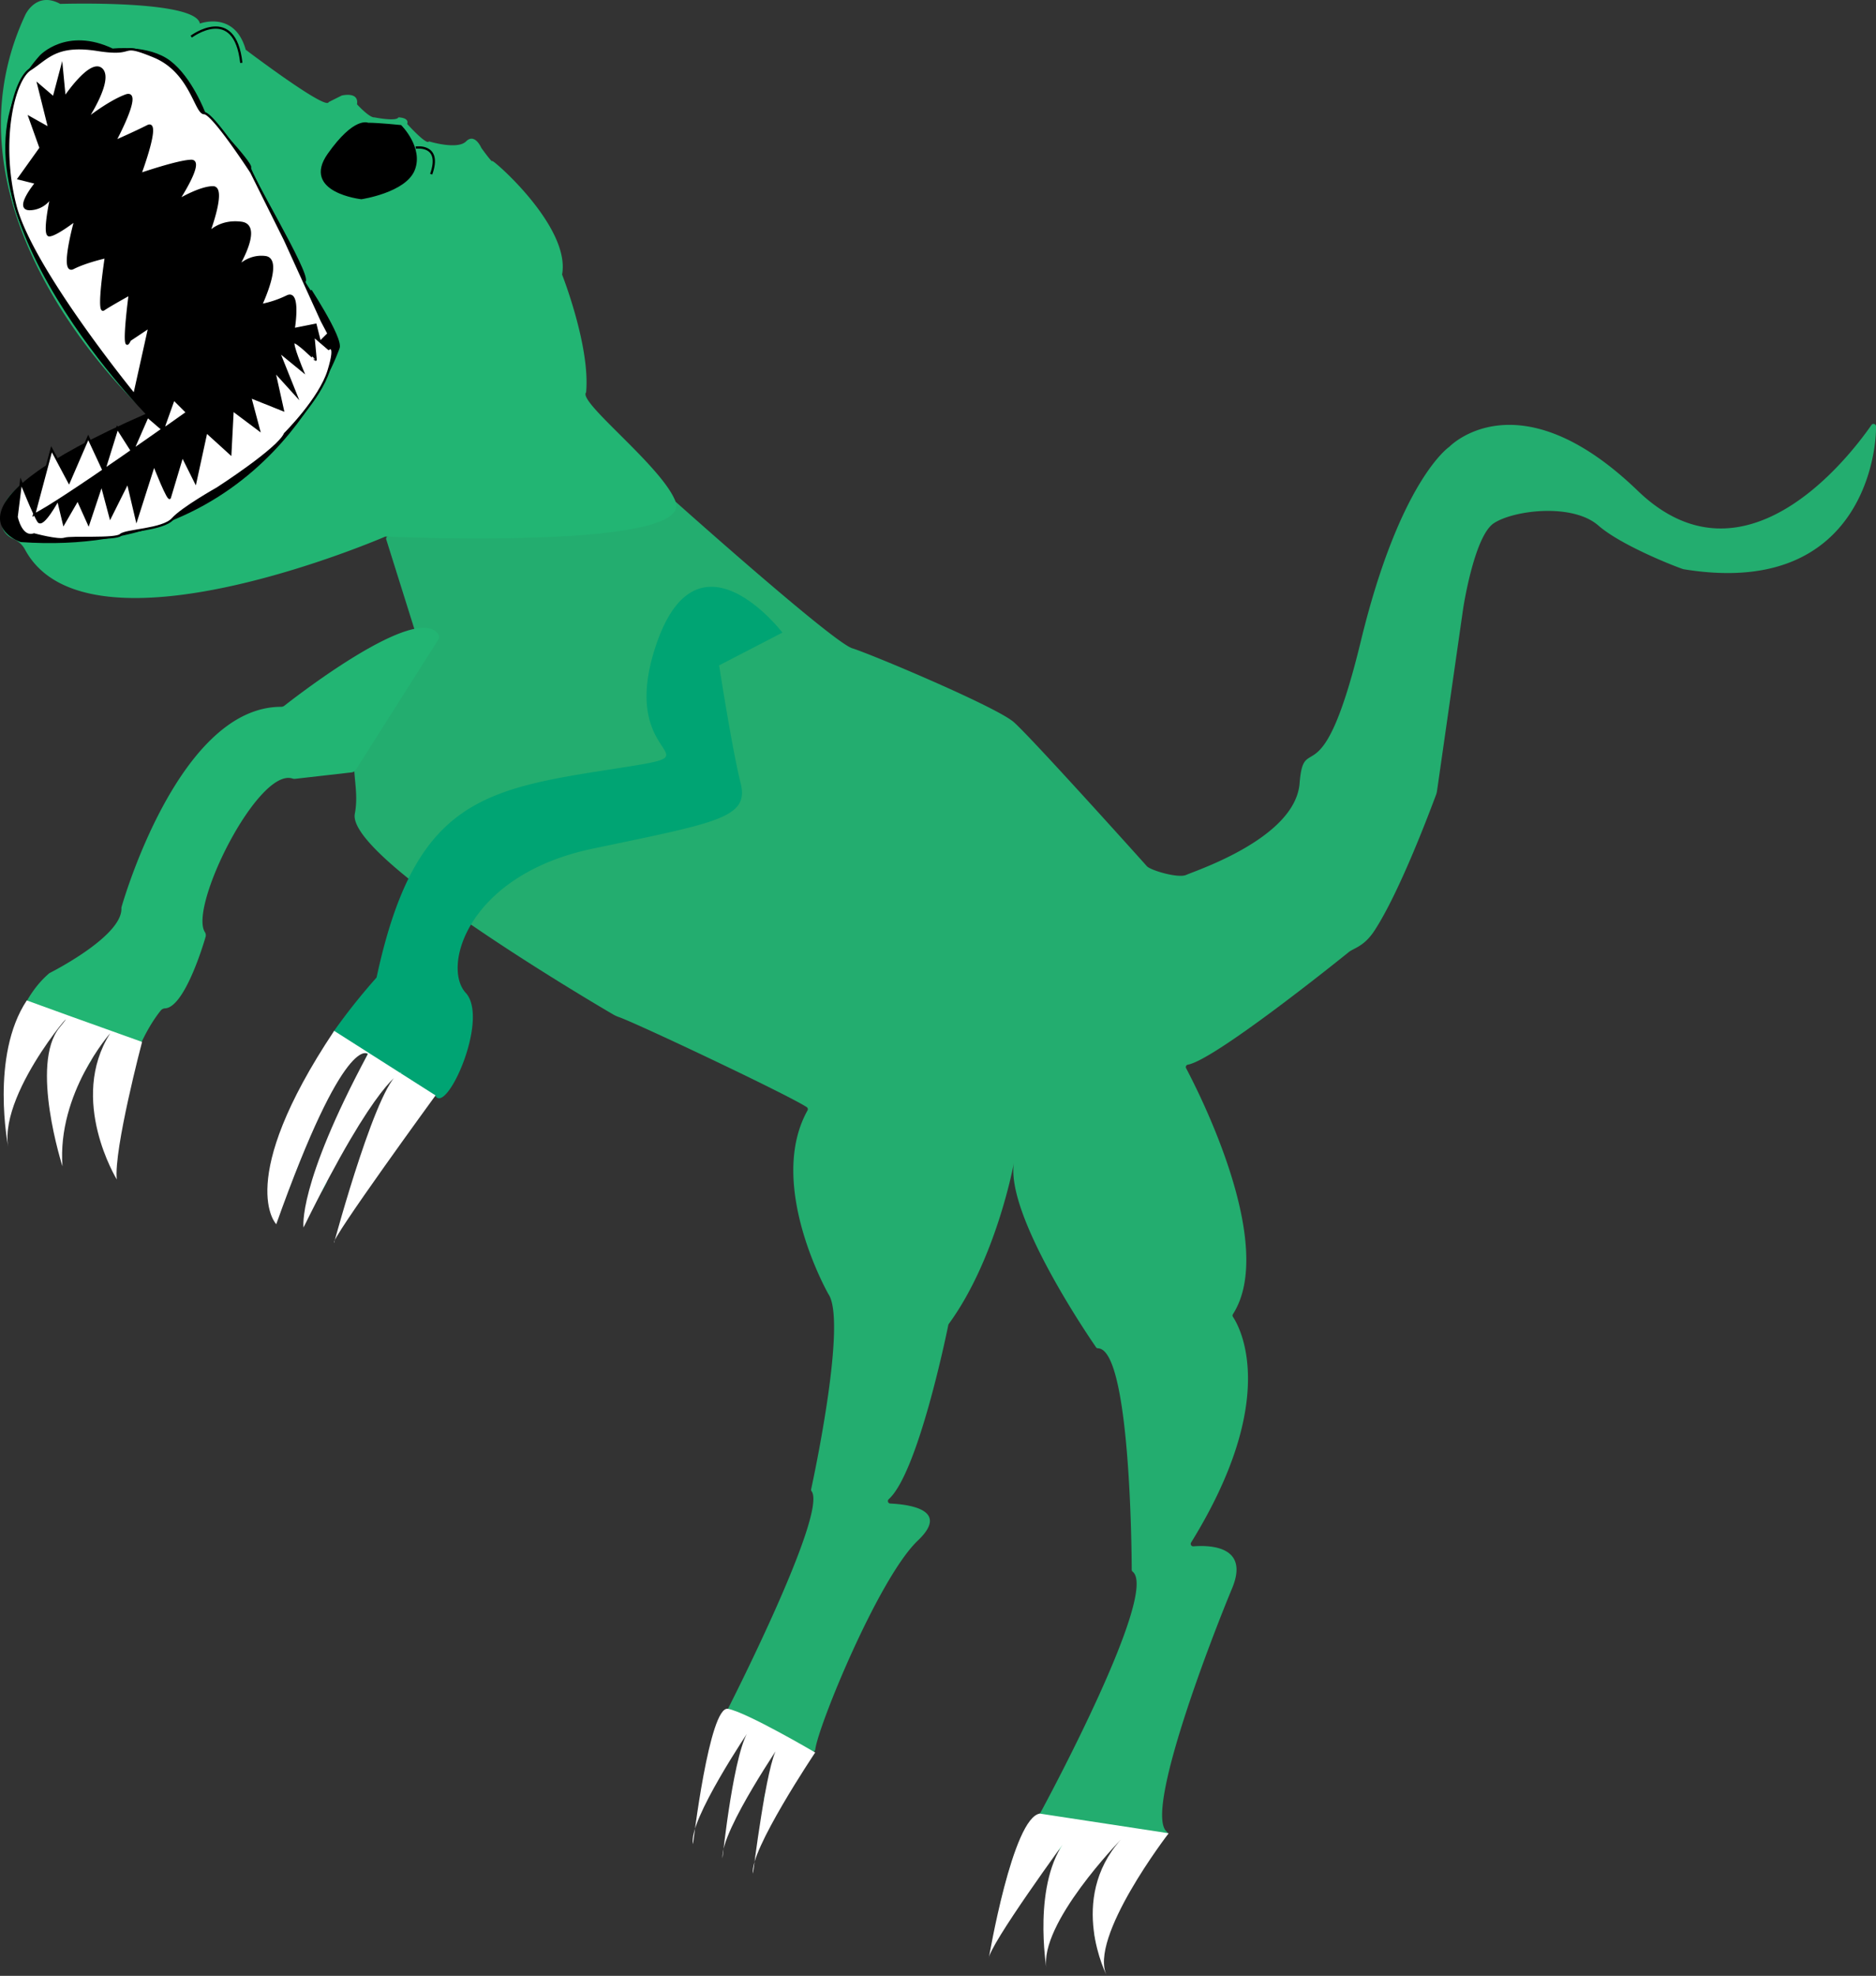 <svg id="Layer_1" data-name="Layer 1" xmlns="http://www.w3.org/2000/svg" viewBox="0 0 824.48 867.95"><rect x="0" y="0" width="824.48" height="867.95" fill="#333333" stroke="none"/><defs><style>.cls-1,.cls-3{fill:#22b573;}.cls-1{opacity:0.94;isolation:isolate;}.cls-2{fill:#00a473;}.cls-4,.cls-5,.cls-6{stroke:#000;stroke-miterlimit:10;}.cls-5{fill:none;}.cls-6,.cls-7{fill:#fff;}</style></defs><g id="Layer_1-2" data-name="Layer 1"><path class="cls-1" d="M656.88,363.41,668,285.85s4.8-31.65,13.43-37.4,34.55-9,46,1c10.32,9,35.18,18.55,37.28,19.13a1,1,0,0,0,.25.06c75.84,12.41,84.67-48,84.47-62.74a1.09,1.09,0,0,0-2-.62c-9.65,13.9-55.79,74.09-102.69,28.9-52.74-50.82-82.87-19.3-82.87-19.3S640.22,229.35,623,300.31,598,338.67,596.11,362.64,551,400.82,546.24,402.92c-3.52,1.56-15.59-2-17.26-3.84-2-2.27-50.82-56.58-58.49-63.29s-62.34-29.73-71-32.44c-8.26-2.6-71.89-59.26-77.3-64.09a1.09,1.09,0,0,0-.86-.26L195.62,254.12a1.1,1.1,0,0,0-.92,1.42l14.76,47a1.1,1.1,0,0,1-.28,1.1c-41.59,41.8-24.47,52.34-28.29,72.41C177.26,395.12,283,457.53,294.5,464.25a16.23,16.23,0,0,0,2.14,1c6.74,2.16,74.49,34.15,82.86,39.67a1.09,1.09,0,0,1,.34,1.45C361.66,539,389,587,389,587c8.19,11.85-6.11,79.07-7.56,85.77a1.06,1.06,0,0,0,.17.85c7.07,9.2-34.3,90.82-36.62,95.38a1.16,1.16,0,0,1-.28.34c-1.81,1.53-3.77,6.58-5.63,13.13a1.09,1.09,0,0,0,1.83,1.06,34.16,34.16,0,0,1,7-5.55c6.38-3.84,12.16,6.15,5.81,9.93a22.87,22.87,0,0,0-3.71,2.78,1.09,1.09,0,0,0-.32.56c-1,4.2-2,8.94-2.78,13.69a1.09,1.09,0,0,0,2.06.66l0-.06c3.33-6.61,6.64-13.3,11.63-18.83s13.1,2.66,8.14,8.13a54.4,54.4,0,0,0-7.6,12,1,1,0,0,0-.1.29l-.24,1.23a1.1,1.1,0,0,0,2,.86c1.61-2.16,3.22-4.26,4.75-6.31a6.1,6.1,0,0,1,6.31-2.3,1.07,1.07,0,0,0,1.07-.32l1.59-1.89a1.08,1.08,0,0,0,.06-1.32,5.86,5.86,0,0,1-.79-1.63,1.18,1.18,0,0,1,0-.2l-.17-1.31a.81.81,0,0,1,0-.22,5.9,5.9,0,0,1,5.75-5.65l.65,0a1.1,1.1,0,0,0,1.23-.94c1.22-10.26,27.88-75.47,45.1-91.84,14.12-13.43-3.58-15.83-12.15-16.24a1.09,1.09,0,0,1-.68-1.89c12.83-11.5,25.38-72.47,26.21-76.59a1.28,1.28,0,0,1,.19-.41c21-28.76,28.63-70.77,28.63-70.77-3.63,22.67,32.18,75.34,36.09,81a1,1,0,0,0,.82.47c14.17.17,14.84,88.85,14.87,97.21a1.12,1.12,0,0,0,.4.9c11.49,9.12-37,99.44-40.48,105.82a1.12,1.12,0,0,1-.58.49c-7.11,2.83-13.25,23.18-17.15,39.88.48-1,.95-1.92,1.34-2.88,2.08-5.15,3.27-10.71,4.73-16.05,1.63-5.95,9.6-4.83,11.08-.16a1.1,1.1,0,0,0,1.84.48c1.88-2,3.69-3.83,5.34-5.49a1.09,1.09,0,0,1,1.79,1.17c-3.57,9.08-5,22.32-5.51,33l.47-.11c.35-1.62.67-3.21,1-4.73a202.31,202.31,0,0,1,5.61-20.25c1.82-5.4,8.85-4.83,10.87-1a1.09,1.09,0,0,0,1.75.17c.81-.88,1.61-1.73,2.38-2.55a1,1,0,0,0,.19-.27c1.72-3.54,3.42-7.09,5-10.67,3-6.77,12.89-.91,9.93,5.8-4.37,9.93-9.69,19.45-13.83,29.48-.92,2.22-1.76,4.48-2.52,6.76a1.14,1.14,0,0,0-.05.55c.23,1.39.51,2.73.81,4a1.07,1.07,0,0,0,.91.82l.59.09a6.53,6.53,0,0,1,1.16.37,1.09,1.09,0,0,0,1.52-.76c3.8-19.27,22.78-43.21,26.91-48.24a1.1,1.1,0,0,0-.15-1.53c-9.83-8.6,19.43-84.45,28.75-106.83,7.94-19-10.41-19-17-18.48a1.09,1.09,0,0,1-1-1.67c39.1-63.24,21.42-94.58,18.39-99.13a1.07,1.07,0,0,1,0-1.2c19.25-30-14.49-96.49-20.58-108a1.08,1.08,0,0,1,.76-1.58c11.65-2.07,65.15-44.95,70.78-49.5a6.61,6.61,0,0,1,.89-.6c2.81-1.58,6.51-2.85,10.48-9,11.11-17.12,24.34-52.55,27-59.66a7.78,7.78,0,0,0,.31-1.24" transform="translate(-24.95 -18.58)"/><path class="cls-2" d="M163.73,533.48c-.35.9-.68,1.8-1,2.67a5.87,5.87,0,0,1,1.92,1.92,11.85,11.85,0,0,1,1.63,4.12l2.39-4.46A6.19,6.19,0,0,1,163.73,533.48Z" transform="translate(-24.95 -18.58)"/><path class="cls-2" d="M341,310.86l27.81-14.39s-37.4-48.9-55.62,5.76,33.56,46-22.06,54.66c-55,8.53-83.74,15.19-100.14,88.6l-.55,2.5A274.61,274.61,0,0,0,171.3,472.1a7.32,7.32,0,0,1,3.21,5.9c.29,5.22-2.8,8.33-5.46,12.36a5.57,5.57,0,0,1-4.33,2.63c-2.18,6.06-4.32,12.36-7.89,17.74A38.85,38.85,0,0,0,150,529.51a28.38,28.38,0,0,0,1.71,11.9c8.72-23.2,25.83-64.73,34.87-59.86,0,0-11.32,23.27-19.74,43.88,4.44-7,9-14,13.76-20.84a6,6,0,0,1,8.05-1.69,45.16,45.16,0,0,0,3.3-7.38,5.62,5.62,0,0,1,5.69-4c1.42-1.27,2.56-1.8,3.32-1.36l-1,1.92a5,5,0,0,1,3.07,6.38.78.78,0,0,0-.05.14c-2.06,6.25-5.76,11.6-8.63,17.49-.52,1.08-1,2.18-1.52,3.27a6.33,6.33,0,0,1,7.83,1.42c7.93-12.67,14.56-22.85,15.55-21,4.79,9,24-33.57,13.42-45.07s1-51.79,55.62-63.29,69.05-13.43,65.21-28.77S341,310.86,341,310.86Z" transform="translate(-24.95 -18.58)"/><path class="cls-3" d="M148.39,329.07c-43.78.13-68.23,81.74-70,87.87a2.28,2.28,0,0,0-.08.74c.27,11.74-28.29,26.66-31.39,28.25a2.26,2.26,0,0,0-.52.35C32.89,458,28.46,477.63,27.39,494l.08-.21c2.47-5.46,6.24-9.33,9.77-14,3.13-4.16,3.91-9.89,8.41-13,3.72-2.58,8-1.92,11.68.43,2.08,1.36,3.78,3.23,5.84,4.59,2.41,1.59,4.79.77,7.49.43,7.34-1,7.24,10.55,0,11.51h0a2.42,2.42,0,0,0-2.06,1.76,63.18,63.18,0,0,0-1.65,24,2.51,2.51,0,0,0,1.88,2.2,5,5,0,0,1,2.69,1.57c.47.51.92,1,1.36,1.56a2.42,2.42,0,0,0,4.28-1.29c3.41-31,15.3-47.26,18.52-51.16a2.49,2.49,0,0,1,1.84-.86c8.09-.5,16-25.24,17.76-31.33a2.53,2.53,0,0,0-.25-2.1c-7.24-11,23.29-72.38,38.45-67.53a2.83,2.83,0,0,0,1.12.14l24.92-2.84a2.44,2.44,0,0,0,1.78-1.11l36.21-57.09a2.38,2.38,0,0,0-.07-2.7c-9.82-13-61.15,26.62-67.54,31.64A2.42,2.42,0,0,1,148.39,329.07Z" transform="translate(-24.95 -18.58)"/><path class="cls-3" d="M53.83,479a17.15,17.15,0,0,1-1.92-1.58l-.32-.23a7.39,7.39,0,0,0-.38.74c-.5,1-.9,1.86-1.35,2.79a31.31,31.31,0,0,1-3,5.31l-.13.18c-1,9.89.29,20.74,1.92,29.34a5.9,5.9,0,0,1,3.33,0c1.92-11.88,8-23.34,13.23-31.37a13.55,13.55,0,0,1-6.56-1.66A33.25,33.25,0,0,1,53.83,479Z" transform="translate(-24.95 -18.58)"/><path class="cls-3" d="M194.31,254.28s-131,56.78-158.4,5.66a10.43,10.43,0,0,0-5.07-4.63,9.32,9.32,0,0,1-3.24-2.26c-2-2.25-3.2-6.11-.8-12.68,5.44-14.86,63-39.79,63-39.79S-6.11,115.23,36.08,25.09c0,0,4.8-10.55,15.35-4.79,0,0,59.45-1.92,61.37,8.63,0,0,15.34-5.76,20.14,11.5,0,0,35.48,26.86,36.44,23l5.75-2.88s7.67-1.92,6.71,3.84c0,0,5.45,6,7.68,5.75,0,0,9.59,1.92,10.54,0,0,0,4.8,0,3.84,2.88,0,0,8.63,9.59,9.59,7.67,0,0,12.47,3.84,16.3,0s6.71,2.88,6.71,2.88,4.8,6.71,4.8,5.75,34.52,28.77,30.68,49.87c0,0,12.47,31.64,10.55,51.78-3.75,4.19,33.48,32.54,39.32,47.95C330,260.51,194.31,254.28,194.31,254.28Z" transform="translate(-24.95 -18.58)"/><path class="cls-4" d="M173.62,171.65S142.53,263.87,34.17,256.2c0,0-41.24-13.43,55.62-55.62,0,0-98.78-99.73-47-157.27,0,0,11.5-12.46,31.64-2.88,0,0,15.65-1.91,25.09,5.28s15.19,22.53,15.19,22.53,21.09,22.06,20.14,24,25.89,46,24,49.86C158.83,142.08,175.93,167.66,173.62,171.65Z" transform="translate(-24.95 -18.58)"/><path class="cls-4" d="M186.64,73s-5.75-2.88-17.26,13.42,14.38,19.18,14.38,19.18,19.18-2.87,23-12.46S201,74,201,74,191.43,73,186.64,73Z" transform="translate(-24.95 -18.58)"/><path class="cls-5" d="M207.68,83.42s11.56-1.75,6.77,11.67" transform="translate(-24.95 -18.58)"/><path class="cls-5" d="M109,34.68S128.14,20.3,131,46.19" transform="translate(-24.95 -18.58)"/><path class="cls-6" d="M165.54,168.93l-1.92-7.67L154,163.18s2.88-17.26-2.87-14.38a45.82,45.82,0,0,1-11.51,3.83s9.59-20.14,1.92-21.1-12.47,4.8-12.47,4.8,11.51-18.64,1.92-19.87S116.64,121,116.64,121s7.67-20.14,1.91-20.14-15.34,5.75-15.34,5.75S114.72,89.15,109,89.24s-22.43,5.85-22.43,5.85,9-24,3.26-21.09S75.4,80.71,75.4,80.71s12.47-23,4.8-20.14S62.94,71.12,62.94,71.12s11.5-17.26,6.71-22.05-16.3,12.46-16.3,12.46L52.07,48.22,48.55,61.53l-6.71-5.75L46.63,75,38,70.16l4.8,13.43L33.21,97l7.67,1.92S31.29,110.44,38,110.44a11.14,11.14,0,0,0,9.59-5.76s-3.83,17.26-1,17.26,11.51-6.71,11.51-6.71-6.71,24-1,21.1,14.39-4.8,14.39-4.8-3.84,24.94-1,23,11.5-6.71,11.5-6.71-3.83,28.76,0,20.13l8.63-5.75L84,192s-45.26-55.34-52.36-83.29-.79-55,6.6-59.69,11.24-11.41,29.46-8.54,8.63-3.83,24.93,2.88,18.22,24.93,22.06,24.93,20.68,25.9,20.68,25.9l14.8,29.72,16.23,35.65,2.95,5.59Z" transform="translate(-24.95 -18.58)"/><path class="cls-6" d="M169.38,171.81l-6.71-5.75,1,10.54S155,168,154,168.93s3.84,12.47,3.84,12.47l-10.55-8.63L155,192,145.4,181.4l3.84,17.26-14.38-5.75,3.83,14.38-11.51-8.63-1,19.18-10.55-9.59-4.8,22.06-5.75-11.51L99.63,237c-.26,2.94-7-14.33-7-14.33l-7.67,24-3.84-16.3-7.67,15.34-3.83-14.39-5.76,17.27L59.1,238,53,248.53,50.47,238s-6.71,12.46-8.63,9.59-7.67-17.26-7.67-17.26l-1.92,15.34s1.92,9.59,7.67,7.67c0,0,10.55,2.88,13.43,1.92s22.37.43,24.6-1.7,18.55-2.2,22.86-7,19.66-13.43,19.66-13.43,26.85-17.26,29.73-24c0,0,15.34-15.24,19.18-27.75S169.38,171.81,169.38,171.81Z" transform="translate(-24.95 -18.58)"/><path class="cls-6" d="M39.92,244.69l7.67-28.77,7.67,14.39,8.47-19.57,6.88,14.77,5.9-18.93,6.56,10.3,6.72-15.34,6.71,5.75,4.79-13.42,5.76,5.75S50.47,239.9,39.92,244.69Z" transform="translate(-24.95 -18.58)"/></g><g id="nails"><path class="cls-7" d="M36.72,458.05l18.55,6.72,32.12,11.5s-12.54,47.44-11.11,60.42c0,0-21.49-35-2.87-64.25,0,0-23.4,26.37-21,58.49,0,0-14.48-44.9-1.27-61s-26.89,27-22.59,52.41C28.54,522.3,20.56,482.43,36.72,458.05Z" transform="translate(-24.95 -18.58)"/><path class="cls-7" d="M216.37,499.77s-46.51,63.77-44.59,64.73c0,0,20.13-74.8,29.72-74.8,0,0-10.55,1.92-43.15,68.09,0,0-2.88-18.22,28.29-76.24,0,0-10.07-10.07-40.28,74.8,0,0-18.62-18.84,25.45-84.94Z" transform="translate(-24.95 -18.58)"/><path class="cls-7" d="M383.22,788.41S354,832,355.89,841.63c0,0,6-48.9,10.69-55.16s-25.07,36-24.11,48.45c0,0,5.15-49.48,12.17-56.87,0,0-27.52,40.57-25.12,50.64,0,0,7.19-60.9,15.34-59.46S383.22,788.41,383.22,788.41Z" transform="translate(-24.95 -18.58)"/><path class="cls-7" d="M538.57,823.89s-35.6,46.17-27.16,62.64c0,0-17.43-33.39,6.06-59.76,0,0-36,36.92-32.6,56.58,0,0-6.49-38,9-57.12,0,0-34.39,47-34.39,52.8,0,0,10.55-62.33,22.53-63.77Z" transform="translate(-24.95 -18.58)"/></g></svg>
